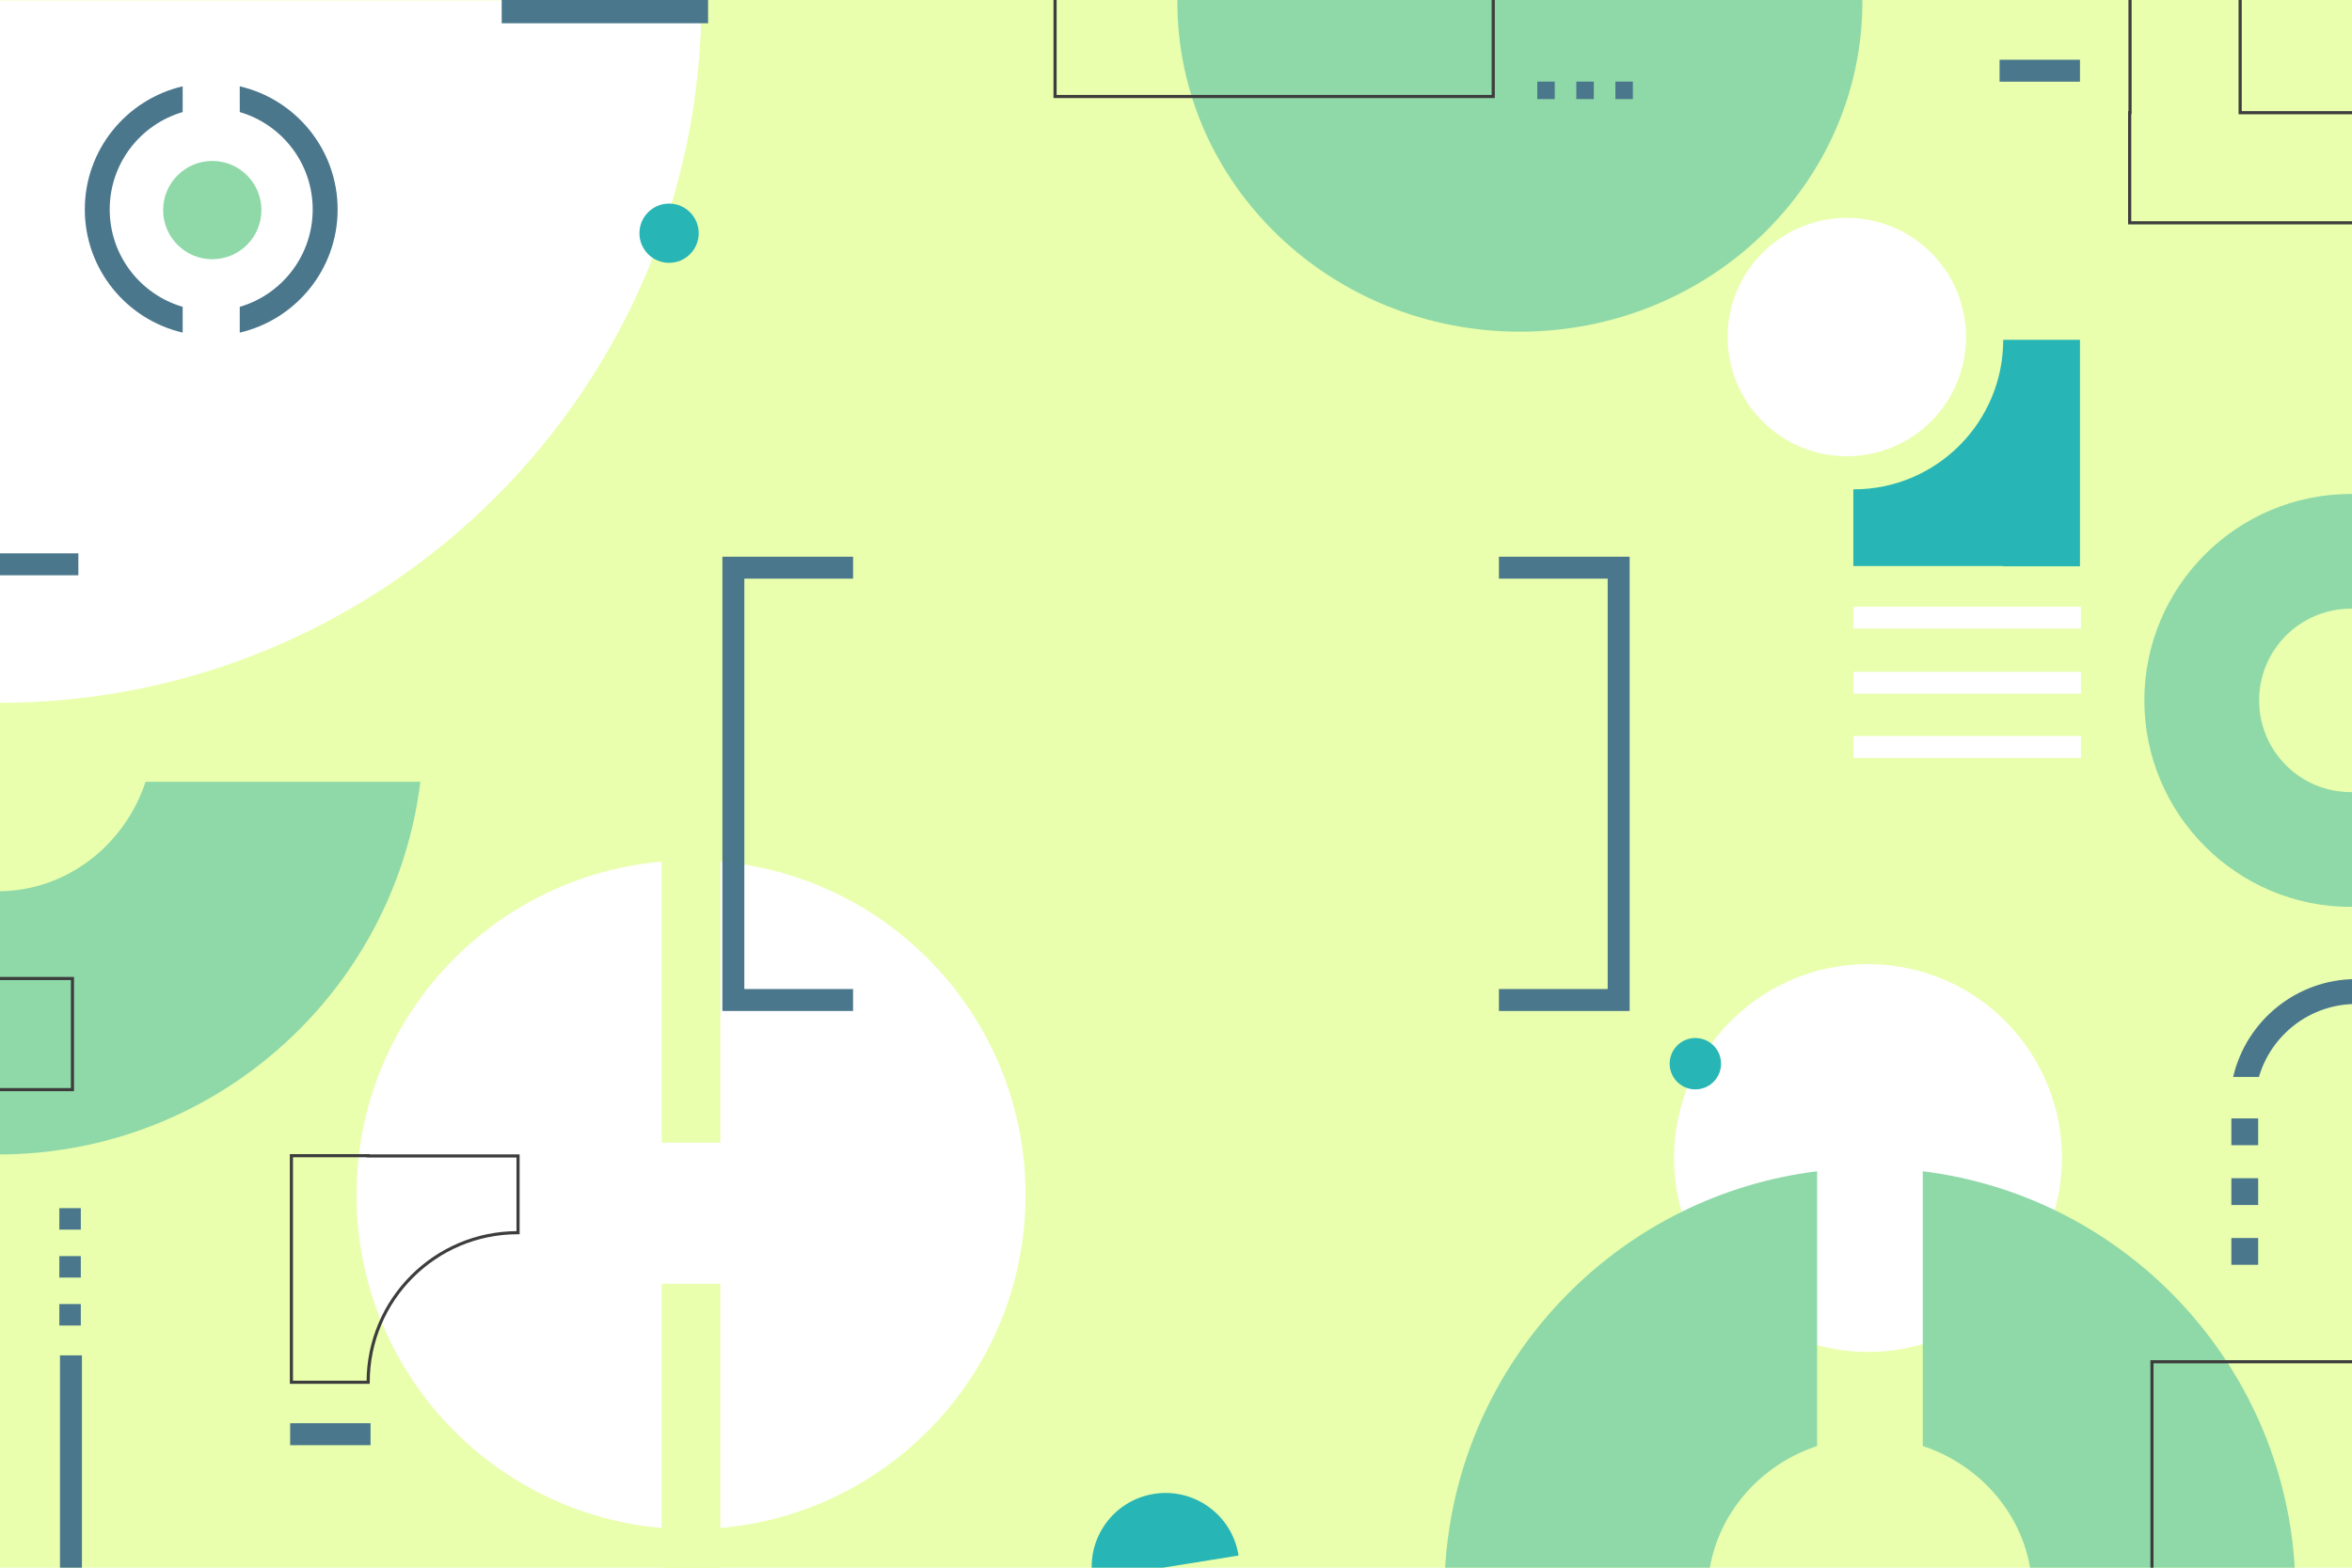 <?xml version="1.0" encoding="utf-8"?>
<!-- Generator: Adobe Illustrator 27.5.0, SVG Export Plug-In . SVG Version: 6.00 Build 0)  -->
<svg version="1.1" xmlns="http://www.w3.org/2000/svg" xmlns:xlink="http://www.w3.org/1999/xlink" x="0px" y="0px"
	 viewBox="0 0 750 500" style="enable-background:new 0 0 750 500;" xml:space="preserve">
<g id="BACKGROUND">
	<rect style="fill:#E9FFAD;" width="750" height="500"/>
</g>
<g id="OBJECTS">
	<g>
		<defs>
			<rect id="SVGID_1_" width="750" height="500"/>
		</defs>
		<clipPath id="SVGID_00000115492859059732326100000015592969447223752865_">
			<use xlink:href="#SVGID_1_"  style="overflow:visible;"/>
		</clipPath>
		
			<circle style="clip-path:url(#SVGID_00000115492859059732326100000015592969447223752865_);fill:#FFFFFF;" cx="220.355" cy="381.073" r="106.669"/>
		
			<ellipse transform="matrix(0.16 -0.987 0.987 0.16 135.773 898.299)" style="clip-path:url(#SVGID_00000115492859059732326100000015592969447223752865_);fill:#FFFFFF;" cx="595.798" cy="369.359" rx="61.848" ry="61.848"/>
		
			<ellipse transform="matrix(0.707 -0.707 0.707 0.707 96.533 447.942)" style="clip-path:url(#SVGID_00000115492859059732326100000015592969447223752865_);fill:#FFFFFF;" cx="588.98" cy="107.445" rx="38.019" ry="38.019"/>
		<path style="clip-path:url(#SVGID_00000115492859059732326100000015592969447223752865_);fill:#FFFFFF;" d="M-0.381,224.162
			L-0.381,224.162l0-224.062H223.68v0C223.68,123.846,123.365,224.162-0.381,224.162z"/>
		<path style="clip-path:url(#SVGID_00000115492859059732326100000015592969447223752865_);fill:#8FD9A8;" d="M692.247,412.274
			c-20.81-20.81-48.38-34.91-79.12-38.71v87.62c20.31,6.73,34.94,25.28,34.94,47.06s-14.63,40.33-34.94,47.07v87.61
			c67.01-8.29,118.87-65.43,118.87-134.68C731.997,470.774,716.817,436.844,692.247,412.274z"/>
		<path style="clip-path:url(#SVGID_00000115492859059732326100000015592969447223752865_);fill:#8FD9A8;" d="M460.567,508.244
			c0,37.47,15.2,71.41,39.75,95.97c20.82,20.82,48.38,34.91,79.12,38.71v-87.62c-20.3-6.73-34.92-25.29-34.92-47.06
			c0-21.77,14.62-40.32,34.92-47.05v-87.63c-30.74,3.8-58.3,17.9-79.12,38.71C475.767,436.844,460.567,470.774,460.567,508.244z"/>
		<path style="clip-path:url(#SVGID_00000115492859059732326100000015592969447223752865_);fill:#8FD9A8;" d="M-0.635,368.206
			c37.47,0,71.41-15.2,95.97-39.75c20.82-20.82,34.91-48.38,38.71-79.12h-87.62c-6.73,20.3-25.29,34.92-47.06,34.92
			s-40.32-14.62-47.05-34.92h-87.63c3.8,30.74,17.9,58.3,38.71,79.12C-72.035,353.006-38.105,368.206-0.635,368.206z"/>
		
			<ellipse style="clip-path:url(#SVGID_00000115492859059732326100000015592969447223752865_);fill:#8FD9A8;" cx="484.647" cy="0.542" rx="109.22" ry="105.248"/>
		<path style="clip-path:url(#SVGID_00000115492859059732326100000015592969447223752865_);fill:#8FD9A8;" d="M749.643,157.544
			c-36.309,0-65.858,29.535-65.858,65.845s29.548,65.858,65.858,65.858c36.309,0,65.845-29.548,65.845-65.858
			S785.952,157.544,749.643,157.544z M749.64,252.634c-16.159,0-29.253-13.094-29.253-29.246c0-16.152,13.094-29.246,29.253-29.246
			c16.152,0,29.246,13.094,29.246,29.246C778.886,239.54,765.792,252.634,749.64,252.634z"/>
		
			<circle style="clip-path:url(#SVGID_00000115492859059732326100000015592969447223752865_);fill:#8FD9A8;" cx="67.69" cy="67.006" r="15.672"/>
		
			<line style="clip-path:url(#SVGID_00000115492859059732326100000015592969447223752865_);fill:none;stroke:#4B778D;stroke-width:7;stroke-miterlimit:10;" x1="22.63" y1="432.283" x2="22.63" y2="500.896"/>
		
			<rect x="159.98" y="-16.398" style="clip-path:url(#SVGID_00000115492859059732326100000015592969447223752865_);fill:#4B778D;" width="65.816" height="23.821"/>
		
			<rect x="210.997" y="409.459" style="clip-path:url(#SVGID_00000115492859059732326100000015592969447223752865_);fill:#E9FFAD;" width="18.715" height="142.488"/>
		
			<rect x="210.997" y="149.315" style="clip-path:url(#SVGID_00000115492859059732326100000015592969447223752865_);fill:#E9FFAD;" width="18.715" height="215.126"/>
		
			<ellipse transform="matrix(0.987 -0.159 0.159 0.987 -74.754 65.478)" style="clip-path:url(#SVGID_00000115492859059732326100000015592969447223752865_);fill:#28B5B5;" cx="371.775" cy="499.855" rx="23.559" ry="23.559"/>
		<g style="clip-path:url(#SVGID_00000115492859059732326100000015592969447223752865_);">
			<path style="fill:#4B778D;" d="M76.453,27.531v8.21c13.44,3.93,23.26,16.35,23.26,31.06c0,14.71-9.82,27.13-23.26,31.06v8.22
				c17.86-4.14,31.21-20.18,31.21-39.28C107.663,47.7,94.313,31.67,76.453,27.531z M27.043,66.8c0,19.1,13.35,35.14,31.21,39.28
				v-8.22c-13.45-3.93-23.27-16.35-23.27-31.06c0-14.71,9.82-27.13,23.27-31.06v-8.21C40.393,31.67,27.043,47.7,27.043,66.8z"/>
		</g>
		
			<ellipse transform="matrix(0.16 -0.987 0.987 0.16 119.232 818.685)" style="clip-path:url(#SVGID_00000115492859059732326100000015592969447223752865_);fill:#28B5B5;" cx="540.741" cy="339.272" rx="8.196" ry="8.196"/>
		
			<path style="clip-path:url(#SVGID_00000115492859059732326100000015592969447223752865_);fill:none;stroke:#3D3D3D;stroke-miterlimit:10;" d="
			M165.194,368.677h-47.799V368.6H92.922v72.256h24.474v0c0-26.347,21.358-47.705,47.705-47.705h0.094V368.677z"/>
		<path style="clip-path:url(#SVGID_00000115492859059732326100000015592969447223752865_);fill:#28B5B5;" d="M590.985,180.549
			h47.799v0.077h24.474V108.37h-24.474l0,0c0,26.347-21.358,47.705-47.705,47.705h-0.094V180.549z"/>
		
			<polygon style="clip-path:url(#SVGID_00000115492859059732326100000015592969447223752865_);fill:none;stroke:#3D3D3D;stroke-miterlimit:10;" points="
			679.216,-32.645 679.216,35.944 679.106,35.944 679.106,71.063 782.79,71.063 782.79,35.944 714.335,35.944 714.335,-32.645 		"/>
		
			<line style="clip-path:url(#SVGID_00000115492859059732326100000015592969447223752865_);fill:none;stroke:#4B778D;stroke-width:7;stroke-miterlimit:10;" x1="-50.968" y1="179.981" x2="24.982" y2="179.981"/>
		<g style="clip-path:url(#SVGID_00000115492859059732326100000015592969447223752865_);">
			<path style="fill:#4B778D;" d="M477.973,177.555v7h34.68v130.89h-34.68v7h41.68v-144.89H477.973z M230.353,322.445h41.67v-7
				h-34.67v-130.89h34.67v-7h-41.67V322.445z"/>
		</g>
		
			<circle style="clip-path:url(#SVGID_00000115492859059732326100000015592969447223752865_);fill:#28B5B5;" cx="213.351" cy="74.382" r="9.449"/>
		
			<line style="clip-path:url(#SVGID_00000115492859059732326100000015592969447223752865_);fill:none;stroke:#4B778D;stroke-width:7;stroke-miterlimit:10;" x1="637.618" y1="22.55" x2="663.258" y2="22.55"/>
		
			<line style="clip-path:url(#SVGID_00000115492859059732326100000015592969447223752865_);fill:none;stroke:#4B778D;stroke-width:7;stroke-miterlimit:10;" x1="92.521" y1="457.425" x2="118.161" y2="457.425"/>
		
			<line style="clip-path:url(#SVGID_00000115492859059732326100000015592969447223752865_);fill:none;stroke:#FFFFFF;stroke-width:7;stroke-miterlimit:10;" x1="590.993" y1="196.986" x2="663.552" y2="196.986"/>
		
			<line style="clip-path:url(#SVGID_00000115492859059732326100000015592969447223752865_);fill:none;stroke:#FFFFFF;stroke-width:7;stroke-miterlimit:10;" x1="590.993" y1="217.759" x2="663.552" y2="217.759"/>
		
			<line style="clip-path:url(#SVGID_00000115492859059732326100000015592969447223752865_);fill:none;stroke:#FFFFFF;stroke-width:7;stroke-miterlimit:10;" x1="590.993" y1="238.237" x2="663.552" y2="238.237"/>
		
			<rect x="336.435" y="-8.709" style="clip-path:url(#SVGID_00000115492859059732326100000015592969447223752865_);fill:none;stroke:#3D3D3D;stroke-miterlimit:10;" width="139.724" height="39.487"/>
		
			<rect x="-5.786" y="312.087" style="clip-path:url(#SVGID_00000115492859059732326100000015592969447223752865_);fill:none;stroke:#3D3D3D;stroke-miterlimit:10;" width="28.887" height="35.436"/>
		
			<rect x="686.214" y="434.312" style="clip-path:url(#SVGID_00000115492859059732326100000015592969447223752865_);fill:none;stroke:#3D3D3D;stroke-miterlimit:10;" width="98.212" height="98.211"/>
		<g style="clip-path:url(#SVGID_00000115492859059732326100000015592969447223752865_);">
			<rect x="490.201" y="26.027" style="fill:#4B778D;" width="5.58" height="5.58"/>
			<rect x="502.654" y="26.027" style="fill:#4B778D;" width="5.58" height="5.58"/>
			<rect x="515.108" y="26.027" style="fill:#4B778D;" width="5.58" height="5.58"/>
		</g>
		<g style="clip-path:url(#SVGID_00000115492859059732326100000015592969447223752865_);">
			<path style="fill:#4B778D;" d="M751.383,312.268c-19.1,0-35.14,13.35-39.28,31.21h8.22c3.93-13.45,16.35-23.27,31.06-23.27
				c14.71,0,27.13,9.82,31.06,23.27h8.21C786.513,325.618,770.483,312.268,751.383,312.268z"/>
			<g>
				
					<rect x="711.536" y="356.706" transform="matrix(-1.836970e-16 1 -1 -1.836970e-16 1076.788 -354.83)" style="fill:#4B778D;" width="8.546" height="8.546"/>
				
					<rect x="711.536" y="375.779" transform="matrix(-1.836970e-16 1 -1 -1.836970e-16 1095.861 -335.757)" style="fill:#4B778D;" width="8.546" height="8.546"/>
				
					<rect x="711.536" y="394.852" transform="matrix(-1.836970e-16 1 -1 -1.836970e-16 1114.934 -316.683)" style="fill:#4B778D;" width="8.546" height="8.546"/>
			</g>
		</g>
		<g style="clip-path:url(#SVGID_00000115492859059732326100000015592969447223752865_);">
			
				<rect x="18.918" y="385.328" transform="matrix(-1.836970e-16 1 -1 -1.836970e-16 411.098 366.41)" style="fill:#4B778D;" width="6.852" height="6.852"/>
			
				<rect x="18.918" y="400.62" transform="matrix(-1.836970e-16 1 -1 -1.836970e-16 426.39 381.702)" style="fill:#4B778D;" width="6.852" height="6.852"/>
			
				<rect x="18.918" y="415.912" transform="matrix(-1.836970e-16 1 -1 -1.836970e-16 441.682 396.994)" style="fill:#4B778D;" width="6.852" height="6.852"/>
		</g>
	</g>
</g>
</svg>
